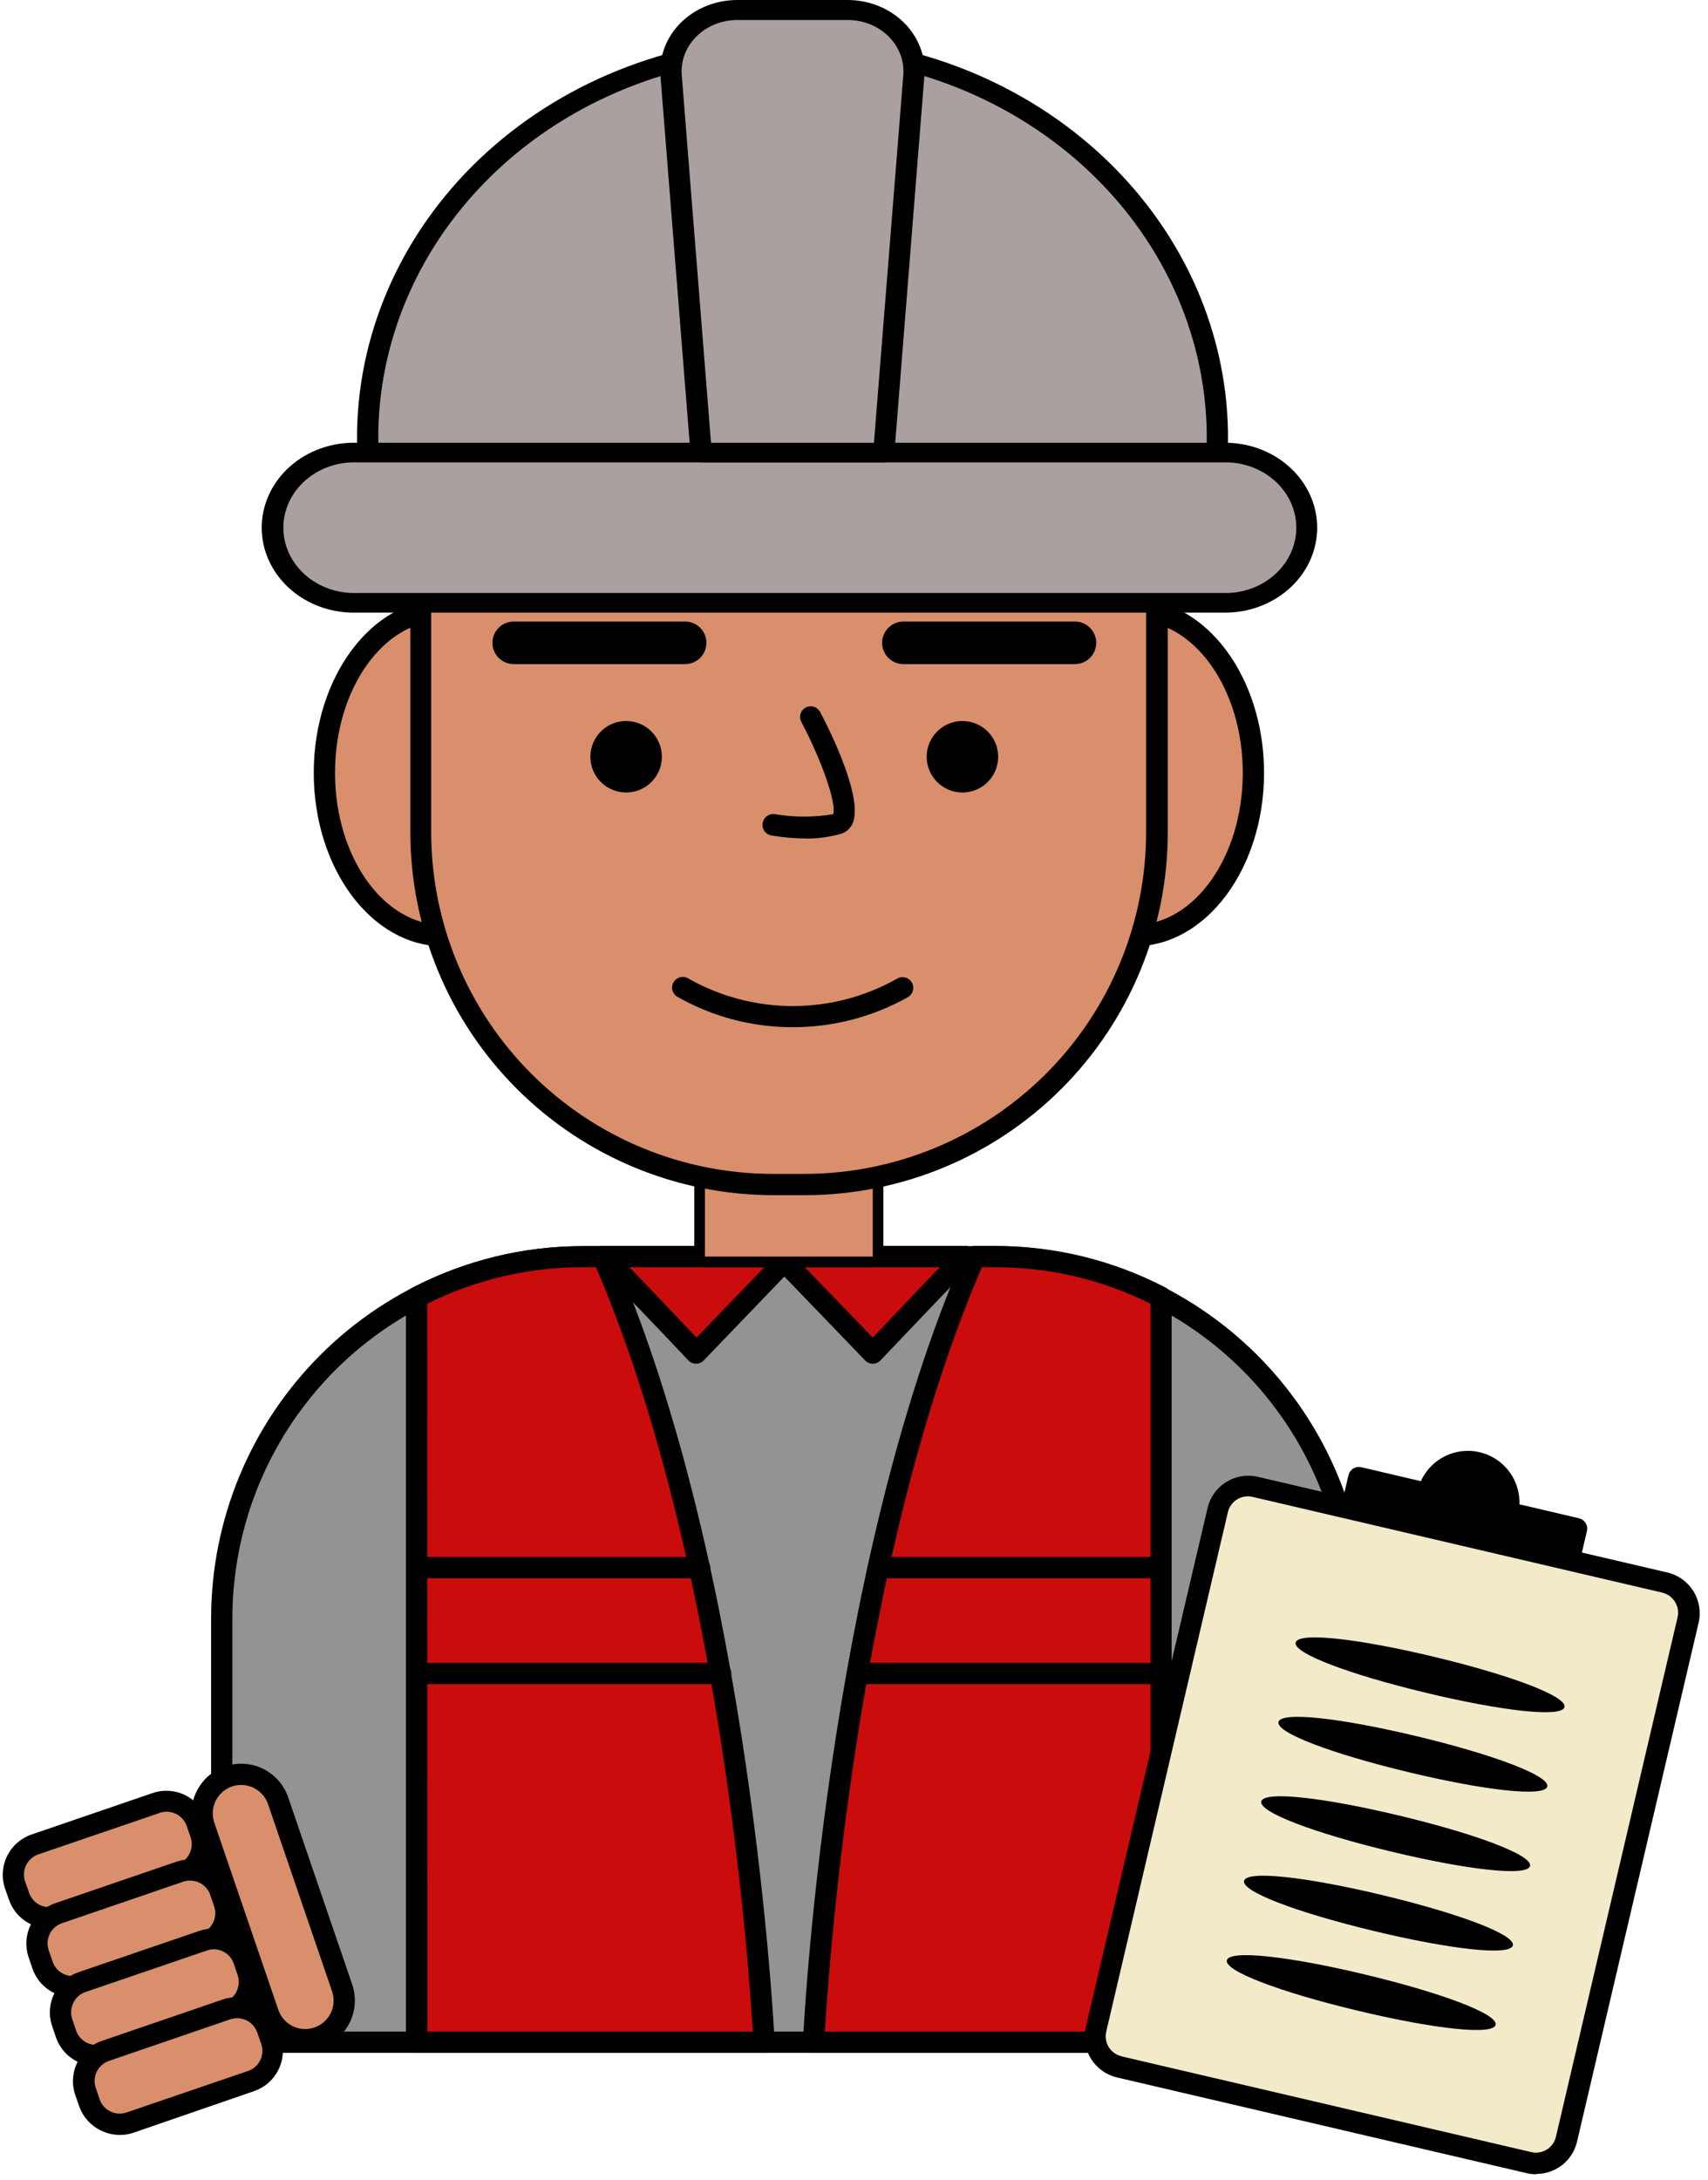 <svg width="163" height="208" viewBox="0 0 163 208" fill="none" xmlns="http://www.w3.org/2000/svg">
<path d="M129.402 154.416V194.843H21.163V154.416C21.163 145.263 24.799 136.486 31.271 130.014C37.742 123.542 46.52 119.906 55.673 119.906H94.872C104.025 119.906 112.803 123.542 119.274 130.014C125.746 136.486 129.382 145.263 129.382 154.416H129.402Z" fill="#939393"/>
<path d="M129.403 195.858H21.163C20.894 195.858 20.636 195.751 20.445 195.561C20.255 195.371 20.148 195.113 20.148 194.843V154.416C20.148 144.994 23.891 135.958 30.553 129.296C37.215 122.634 46.251 118.891 55.673 118.891H94.872C104.294 118.891 113.33 122.634 119.992 129.296C126.654 135.958 130.397 144.994 130.397 154.416V194.843C130.397 195.109 130.293 195.364 130.107 195.554C129.921 195.744 129.668 195.853 129.403 195.858V195.858ZM22.178 193.828H128.388V154.416C128.388 145.533 124.859 137.013 118.577 130.731C112.296 124.45 103.776 120.921 94.893 120.921H55.683C50.304 120.902 45.002 122.194 40.235 124.687C34.788 127.515 30.224 131.786 27.04 137.032C23.855 142.279 22.173 148.299 22.178 154.436V193.828Z" fill="black"/>
<path d="M72.918 194.843H39.758V123.793C44.67 121.229 50.132 119.895 55.673 119.906H57.531C70.949 150.508 72.918 194.843 72.918 194.843Z" fill="#CA0C0C"/>
<path d="M72.918 195.858H39.758C39.489 195.858 39.23 195.751 39.04 195.561C38.85 195.371 38.743 195.113 38.743 194.843V123.793C38.742 123.607 38.793 123.424 38.89 123.265C38.987 123.105 39.125 122.976 39.291 122.89C44.346 120.246 49.968 118.873 55.673 118.891H57.53C57.728 118.89 57.922 118.948 58.088 119.056C58.254 119.164 58.385 119.318 58.464 119.5C71.791 149.95 73.902 194.376 73.923 194.813C73.929 194.951 73.907 195.089 73.858 195.218C73.809 195.347 73.734 195.465 73.638 195.564C73.543 195.658 73.431 195.733 73.307 195.783C73.184 195.834 73.051 195.859 72.918 195.858V195.858ZM40.783 193.828H71.842C71.436 186.967 68.685 148.346 56.871 120.901H55.683C50.508 120.883 45.401 122.078 40.773 124.392L40.783 193.828Z" fill="black"/>
<path d="M110.808 123.763V194.813H77.647C77.647 194.813 79.617 150.478 93.025 119.855H94.882C100.428 119.854 105.892 121.195 110.808 123.763V123.763Z" fill="#CA0C0C"/>
<path d="M110.808 195.858H77.648C77.511 195.858 77.376 195.83 77.25 195.776C77.124 195.722 77.011 195.643 76.917 195.544C76.821 195.444 76.746 195.327 76.697 195.197C76.648 195.068 76.626 194.931 76.633 194.793C76.633 194.356 78.764 149.919 92.091 119.48C92.17 119.298 92.301 119.144 92.467 119.035C92.633 118.927 92.827 118.87 93.025 118.871H94.882C100.586 118.851 106.209 120.22 111.264 122.86C111.43 122.945 111.569 123.075 111.665 123.234C111.762 123.394 111.813 123.577 111.813 123.763V194.813C111.817 194.948 111.794 195.082 111.745 195.208C111.697 195.334 111.623 195.449 111.53 195.547C111.436 195.644 111.324 195.722 111.2 195.775C111.076 195.829 110.943 195.857 110.808 195.858V195.858ZM78.734 193.828H109.793V124.382C105.166 122.074 100.063 120.882 94.892 120.901H93.705C81.88 148.356 79.129 186.967 78.724 193.828H78.734Z" fill="black"/>
<path d="M66.767 150.579H40.133C39.864 150.579 39.606 150.472 39.415 150.282C39.225 150.092 39.118 149.833 39.118 149.564C39.118 149.295 39.225 149.037 39.415 148.846C39.606 148.656 39.864 148.549 40.133 148.549H66.767C67.036 148.549 67.294 148.656 67.484 148.846C67.675 149.037 67.782 149.295 67.782 149.564C67.782 149.833 67.675 150.092 67.484 150.282C67.294 150.472 67.036 150.579 66.767 150.579Z" fill="black"/>
<path d="M68.776 160.678H40.133C39.864 160.678 39.606 160.572 39.415 160.381C39.225 160.191 39.118 159.933 39.118 159.663C39.118 159.394 39.225 159.136 39.415 158.946C39.606 158.755 39.864 158.648 40.133 158.648H68.776C69.046 158.648 69.304 158.755 69.494 158.946C69.684 159.136 69.791 159.394 69.791 159.663C69.791 159.933 69.684 160.191 69.494 160.381C69.304 160.572 69.046 160.678 68.776 160.678Z" fill="black"/>
<path d="M110.057 150.579H84.225C83.956 150.579 83.698 150.472 83.507 150.282C83.317 150.092 83.21 149.833 83.21 149.564C83.21 149.295 83.317 149.037 83.507 148.846C83.698 148.656 83.956 148.549 84.225 148.549H110.057C110.326 148.549 110.584 148.656 110.774 148.846C110.965 149.037 111.072 149.295 111.072 149.564C111.072 149.833 110.965 150.092 110.774 150.282C110.584 150.472 110.326 150.579 110.057 150.579Z" fill="black"/>
<path d="M110.057 160.678H82.276C82.007 160.678 81.749 160.572 81.558 160.381C81.368 160.191 81.261 159.933 81.261 159.663C81.261 159.394 81.368 159.136 81.558 158.946C81.749 158.755 82.007 158.648 82.276 158.648H110.057C110.326 158.648 110.584 158.755 110.774 158.946C110.965 159.136 111.072 159.394 111.072 159.663C111.072 159.933 110.965 160.191 110.774 160.381C110.584 160.572 110.326 160.678 110.057 160.678Z" fill="black"/>
<path d="M57.541 119.886C57.683 119.886 66.412 129.092 66.412 129.092L75.283 119.886H57.541Z" fill="#CA0C0C"/>
<path d="M66.412 130.107C66.274 130.105 66.138 130.075 66.013 130.019C65.887 129.963 65.774 129.883 65.681 129.782C62.636 126.544 57.561 121.276 56.952 120.708C56.779 120.582 56.649 120.405 56.583 120.202C56.516 119.999 56.515 119.78 56.58 119.576C56.646 119.372 56.774 119.194 56.946 119.068C57.118 118.941 57.327 118.872 57.541 118.871H75.283C75.482 118.871 75.677 118.93 75.843 119.04C76.009 119.15 76.139 119.306 76.216 119.49C76.293 119.672 76.315 119.873 76.279 120.068C76.243 120.263 76.151 120.443 76.013 120.586L67.163 129.792C67.066 129.893 66.949 129.974 66.82 130.028C66.691 130.082 66.552 130.109 66.412 130.107ZM60.058 120.901C61.306 122.169 63.265 124.25 66.472 127.62L72.948 120.901H60.058Z" fill="black"/>
<path d="M92.162 119.886C92.02 119.886 83.291 129.092 83.291 129.092L74.42 119.886H92.162Z" fill="#CA0C0C"/>
<path d="M83.291 130.107C83.154 130.106 83.019 130.078 82.894 130.024C82.768 129.97 82.655 129.891 82.56 129.792L73.689 120.586C73.552 120.443 73.46 120.263 73.424 120.068C73.388 119.873 73.409 119.672 73.486 119.49C73.564 119.306 73.694 119.15 73.86 119.04C74.026 118.93 74.221 118.871 74.42 118.871H92.162C92.431 118.871 92.689 118.978 92.88 119.168C93.07 119.358 93.177 119.616 93.177 119.886C93.176 120.047 93.137 120.205 93.063 120.348C92.989 120.491 92.882 120.614 92.751 120.708C92.132 121.276 87.108 126.544 84.032 129.782C83.939 129.883 83.826 129.963 83.7 130.019C83.574 130.075 83.439 130.105 83.301 130.107H83.291ZM76.805 120.901L83.291 127.62C86.488 124.25 88.457 122.169 89.696 120.901H76.805Z" fill="black"/>
<path d="M83.291 120.901H67.274C67.005 120.901 66.747 120.794 66.557 120.603C66.366 120.413 66.259 120.155 66.259 119.886V103.869C66.259 103.6 66.366 103.342 66.557 103.151C66.747 102.961 67.005 102.854 67.274 102.854H83.291C83.56 102.854 83.818 102.961 84.009 103.151C84.199 103.342 84.306 103.6 84.306 103.869V119.886C84.306 120.155 84.199 120.413 84.009 120.603C83.818 120.794 83.56 120.901 83.291 120.901ZM68.289 118.871H82.276V104.884H68.289V118.871Z" fill="black"/>
<path d="M83.291 103.869H67.274V119.886H83.291V103.869Z" fill="#D98F6C"/>
<path d="M42.275 89.263C48.531 89.263 53.602 82.31 53.602 73.734C53.602 65.157 48.531 58.204 42.275 58.204C36.019 58.204 30.948 65.157 30.948 73.734C30.948 82.31 36.019 89.263 42.275 89.263Z" fill="#D98F6C"/>
<path d="M42.275 90.278C35.474 90.278 29.943 82.859 29.943 73.734C29.943 64.609 35.474 57.179 42.275 57.179C49.075 57.179 54.617 64.609 54.617 73.734C54.617 82.859 49.086 90.278 42.275 90.278ZM42.275 59.209C36.591 59.209 31.973 65.725 31.973 73.734C31.973 81.742 36.591 88.248 42.275 88.248C47.959 88.248 52.587 81.742 52.587 73.734C52.587 65.725 47.959 59.209 42.275 59.209V59.209Z" fill="black"/>
<path d="M108.291 89.263C114.546 89.263 119.618 82.31 119.618 73.734C119.618 65.157 114.546 58.204 108.291 58.204C102.035 58.204 96.963 65.157 96.963 73.734C96.963 82.31 102.035 89.263 108.291 89.263Z" fill="#D98F6C"/>
<path d="M108.29 90.278C101.49 90.278 95.948 82.859 95.948 73.734C95.948 64.609 101.49 57.179 108.29 57.179C115.091 57.179 120.633 64.609 120.633 73.734C120.633 82.859 115.091 90.278 108.29 90.278ZM108.29 59.209C102.606 59.209 97.978 65.725 97.978 73.734C97.978 81.742 102.606 88.248 108.29 88.248C113.974 88.248 118.603 81.742 118.603 73.734C118.603 65.725 113.974 59.209 108.29 59.209V59.209Z" fill="black"/>
<path d="M97.521 31.591C99.217 31.589 100.897 31.922 102.464 32.571C104.031 33.219 105.454 34.17 106.654 35.369C107.853 36.568 108.804 37.992 109.452 39.559C110.1 41.126 110.433 42.806 110.432 44.502V79.407C110.433 83.82 109.565 88.19 107.878 92.267C106.19 96.345 103.715 100.049 100.596 103.17C97.476 106.291 93.772 108.767 89.695 110.456C85.618 112.145 81.248 113.014 76.836 113.014H73.791C69.376 113.015 65.005 112.147 60.927 110.459C56.848 108.771 53.142 106.295 50.021 103.174C46.899 100.054 44.422 96.349 42.733 92.27C41.043 88.192 40.174 83.822 40.174 79.407V44.502C40.174 41.077 41.534 37.794 43.955 35.372C46.377 32.951 49.66 31.591 53.085 31.591H97.521Z" fill="#D98F6C"/>
<path d="M76.836 114.029H73.791C64.611 114.018 55.81 110.368 49.318 103.877C42.826 97.387 39.172 88.587 39.159 79.407V44.502C39.164 40.81 40.633 37.271 43.244 34.66C45.854 32.05 49.393 30.581 53.085 30.576H97.562C101.248 30.589 104.778 32.062 107.38 34.672C109.982 37.282 111.445 40.816 111.447 44.502V79.407C111.439 88.585 107.79 97.385 101.301 103.876C94.813 110.367 86.014 114.018 76.836 114.029ZM53.044 32.606C49.891 32.611 46.868 33.866 44.639 36.096C42.409 38.326 41.154 41.348 41.148 44.502V79.407C41.159 88.05 44.598 96.335 50.71 102.445C56.822 108.555 65.108 111.991 73.75 111.999H76.795C85.435 111.988 93.717 108.551 99.825 102.441C105.934 96.331 109.369 88.047 109.377 79.407V44.502C109.371 41.348 108.116 38.326 105.886 36.096C103.657 33.866 100.634 32.611 97.481 32.606H53.044Z" fill="black"/>
<path d="M75.658 98.002C71.781 98.011 67.97 97.003 64.605 95.079C64.379 94.933 64.22 94.704 64.163 94.442C64.106 94.179 64.155 93.905 64.3 93.678C64.372 93.566 64.464 93.468 64.573 93.391C64.682 93.315 64.805 93.26 64.936 93.231C65.066 93.202 65.2 93.198 65.332 93.221C65.463 93.244 65.588 93.292 65.701 93.364C68.74 95.083 72.172 95.987 75.663 95.987C79.155 95.987 82.587 95.083 85.626 93.364C85.742 93.297 85.871 93.254 86.004 93.237C86.137 93.22 86.272 93.23 86.402 93.265C86.532 93.3 86.653 93.361 86.759 93.443C86.865 93.525 86.954 93.628 87.021 93.744C87.088 93.861 87.131 93.99 87.148 94.123C87.165 94.256 87.155 94.391 87.12 94.521C87.085 94.65 87.024 94.772 86.942 94.878C86.859 94.984 86.757 95.073 86.641 95.14C83.286 97.02 79.504 98.006 75.658 98.002V98.002Z" fill="black"/>
<path d="M77.16 80.006C75.974 80.003 74.789 79.905 73.618 79.712C73.349 79.665 73.109 79.513 72.952 79.289C72.795 79.065 72.734 78.788 72.781 78.519C72.828 78.25 72.98 78.011 73.203 77.854C73.427 77.697 73.704 77.635 73.973 77.682C75.808 77.986 77.68 77.986 79.515 77.682C79.85 76.738 78.5 72.708 76.47 68.872C76.345 68.633 76.32 68.355 76.4 68.098C76.48 67.841 76.658 67.627 76.896 67.501C77.135 67.376 77.413 67.351 77.67 67.431C77.927 67.511 78.141 67.69 78.267 67.928C79.282 69.836 82.418 76.22 81.362 78.575C81.248 78.828 81.077 79.051 80.862 79.227C80.647 79.403 80.395 79.528 80.124 79.59C79.157 79.848 78.161 79.988 77.16 80.006V80.006Z" fill="black"/>
<path d="M59.753 75.611C61.637 75.611 63.164 74.084 63.164 72.201C63.164 70.317 61.637 68.79 59.753 68.79C57.87 68.79 56.343 70.317 56.343 72.201C56.343 74.084 57.87 75.611 59.753 75.611Z" fill="black"/>
<path d="M65.386 63.36H49.025C48.486 63.36 47.97 63.146 47.589 62.766C47.209 62.385 46.995 61.869 46.995 61.33C46.995 60.792 47.209 60.276 47.589 59.895C47.97 59.514 48.486 59.3 49.025 59.3H65.386C65.925 59.3 66.441 59.514 66.822 59.895C67.203 60.276 67.416 60.792 67.416 61.33C67.416 61.869 67.203 62.385 66.822 62.766C66.441 63.146 65.925 63.36 65.386 63.36Z" fill="black"/>
<path d="M91.847 75.611C93.731 75.611 95.258 74.084 95.258 72.201C95.258 70.317 93.731 68.79 91.847 68.79C89.964 68.79 88.437 70.317 88.437 72.201C88.437 74.084 89.964 75.611 91.847 75.611Z" fill="black"/>
<path d="M102.586 63.36H86.214C85.676 63.36 85.159 63.146 84.779 62.766C84.398 62.385 84.184 61.869 84.184 61.33C84.184 60.792 84.398 60.276 84.779 59.895C85.159 59.514 85.676 59.3 86.214 59.3H102.586C103.124 59.3 103.641 59.514 104.021 59.895C104.402 60.276 104.616 60.792 104.616 61.33C104.616 61.869 104.402 62.385 104.021 62.766C103.641 63.146 103.124 63.36 102.586 63.36Z" fill="black"/>
<path d="M75.638 3.852C86.39 3.852 96.701 7.787 104.304 14.79C111.906 21.794 116.177 31.293 116.177 41.197V43.179H35.089V41.197C35.089 36.292 36.138 31.435 38.176 26.904C40.214 22.372 43.201 18.255 46.966 14.787C50.732 11.319 55.202 8.568 60.121 6.692C65.041 4.816 70.314 3.851 75.638 3.852Z" fill="#ABA0A0"/>
<path d="M116.177 44.114H35.089C34.819 44.114 34.561 44.016 34.371 43.84C34.181 43.665 34.074 43.427 34.074 43.179V41.197C34.244 31.147 38.698 21.562 46.473 14.51C54.248 7.459 64.722 3.506 75.633 3.506C86.544 3.506 97.017 7.459 104.793 14.51C112.568 21.562 117.022 31.147 117.192 41.197V43.179C117.192 43.302 117.166 43.424 117.115 43.537C117.064 43.65 116.989 43.754 116.895 43.84C116.801 43.927 116.689 43.996 116.566 44.043C116.442 44.09 116.31 44.114 116.177 44.114V44.114ZM36.104 42.244H115.162V41.197C114.996 31.64 110.758 22.527 103.363 15.823C95.968 9.119 86.008 5.361 75.633 5.361C65.257 5.361 55.298 9.119 47.903 15.823C40.508 22.527 36.27 31.64 36.104 41.197V42.244Z" fill="black"/>
<path d="M117.192 43.179H34.074C29.774 43.179 26.289 46.388 26.289 50.346C26.289 54.304 29.774 57.513 34.074 57.513H117.192C121.492 57.513 124.977 54.304 124.977 50.346C124.977 46.388 121.492 43.179 117.192 43.179Z" fill="#ABA0A0"/>
<path d="M117.202 58.448H34.074C32.894 58.485 31.718 58.303 30.615 57.912C29.513 57.522 28.508 56.931 27.659 56.175C26.81 55.419 26.135 54.513 25.674 53.512C25.212 52.511 24.975 51.434 24.975 50.346C24.975 49.258 25.212 48.182 25.674 47.18C26.135 46.179 26.81 45.273 27.659 44.517C28.508 43.761 29.513 43.17 30.615 42.78C31.718 42.389 32.894 42.207 34.074 42.244H117.202C119.483 42.316 121.645 43.2 123.231 44.712C124.817 46.224 125.703 48.244 125.703 50.346C125.703 52.449 124.817 54.469 123.231 55.98C121.645 57.492 119.483 58.377 117.202 58.448ZM34.074 44.114C33.163 44.082 32.255 44.219 31.404 44.517C30.552 44.816 29.775 45.27 29.118 45.852C28.462 46.434 27.939 47.132 27.582 47.904C27.226 48.676 27.042 49.507 27.042 50.346C27.042 51.185 27.226 52.016 27.582 52.788C27.939 53.561 28.462 54.259 29.118 54.841C29.775 55.422 30.552 55.876 31.404 56.175C32.255 56.473 33.163 56.611 34.074 56.578H117.202C118.951 56.516 120.606 55.832 121.819 54.67C123.032 53.508 123.71 51.958 123.71 50.346C123.71 48.734 123.032 47.184 121.819 46.022C120.606 44.861 118.951 44.177 117.202 44.114H34.074Z" fill="black"/>
<path d="M70.38 0.935H80.885C81.758 0.934 82.621 1.099 83.42 1.419C84.22 1.74 84.94 2.208 85.534 2.796C86.128 3.384 86.585 4.078 86.875 4.836C87.165 5.594 87.282 6.398 87.219 7.2L84.357 43.179H66.909L64.057 7.172C63.997 6.373 64.116 5.572 64.407 4.817C64.698 4.063 65.154 3.372 65.747 2.787C66.34 2.202 67.057 1.736 67.854 1.417C68.652 1.099 69.511 0.934 70.38 0.935Z" fill="#ABA0A0"/>
<path d="M84.357 44.114H66.909C66.653 44.115 66.407 44.027 66.219 43.867C66.03 43.708 65.915 43.489 65.894 43.254L63.032 7.274C62.956 6.345 63.09 5.411 63.425 4.531C63.759 3.651 64.288 2.844 64.977 2.161C65.666 1.478 66.5 0.934 67.428 0.562C68.357 0.19 69.358 -0.001 70.37 6.67529e-06H80.875C81.888 -0.001 82.889 0.19 83.817 0.562C84.745 0.934 85.58 1.478 86.269 2.161C86.958 2.844 87.486 3.651 87.821 4.531C88.156 5.411 88.289 6.345 88.214 7.274L85.352 43.254C85.331 43.486 85.218 43.702 85.034 43.861C84.851 44.02 84.609 44.11 84.357 44.114V44.114ZM67.853 42.244H83.403L86.204 7.172C86.259 6.498 86.162 5.822 85.919 5.184C85.676 4.547 85.293 3.963 84.793 3.469C84.294 2.975 83.689 2.581 83.017 2.312C82.344 2.043 81.619 1.906 80.886 1.907H70.38C69.647 1.906 68.922 2.043 68.249 2.312C67.577 2.581 66.972 2.975 66.472 3.469C65.973 3.963 65.59 4.547 65.347 5.184C65.104 5.822 65.007 6.498 65.062 7.172L67.853 42.244Z" fill="black"/>
<path d="M140.07 147.25C142.228 147.25 143.978 145.5 143.978 143.342C143.978 141.184 142.228 139.435 140.07 139.435C137.912 139.435 136.162 141.184 136.162 143.342C136.162 145.5 137.912 147.25 140.07 147.25Z" fill="black"/>
<path d="M140.08 148.275C139.698 148.271 139.317 148.227 138.943 148.143C138.316 147.994 137.724 147.723 137.201 147.345C136.679 146.967 136.236 146.49 135.898 145.941C135.553 145.394 135.322 144.783 135.217 144.145C135.113 143.507 135.137 142.854 135.289 142.226V142.226C135.474 141.437 135.85 140.705 136.384 140.097C136.919 139.488 137.596 139.02 138.354 138.736C139.113 138.451 139.93 138.358 140.733 138.465C141.536 138.572 142.3 138.876 142.958 139.349C143.616 139.822 144.146 140.45 144.503 141.178C144.86 141.905 145.032 142.709 145.003 143.519C144.974 144.329 144.746 145.119 144.339 145.819C143.932 146.52 143.358 147.109 142.668 147.534C141.892 148.019 140.995 148.276 140.08 148.275V148.275ZM137.248 142.682C137.161 143.054 137.148 143.439 137.21 143.815C137.273 144.192 137.41 144.552 137.614 144.875C138.018 145.526 138.664 145.99 139.41 146.165C140.156 146.34 140.941 146.212 141.593 145.809C142.08 145.508 142.467 145.069 142.704 144.547C142.942 144.026 143.019 143.446 142.927 142.881C142.835 142.316 142.577 141.791 142.185 141.372C141.794 140.954 141.288 140.661 140.73 140.531C139.983 140.357 139.198 140.485 138.545 140.889C137.893 141.292 137.427 141.937 137.248 142.682V142.682Z" fill="black"/>
<path d="M127.758 149.096L148.532 153.961L150.443 145.798L129.67 140.933L127.758 149.096Z" fill="black"/>
<path d="M148.545 154.954C148.468 154.964 148.389 154.964 148.312 154.954L127.535 150.082C127.275 150.022 127.048 149.861 126.906 149.635C126.835 149.521 126.788 149.394 126.768 149.262C126.747 149.129 126.752 148.994 126.784 148.864L128.692 140.744C128.722 140.614 128.777 140.491 128.855 140.382C128.932 140.274 129.03 140.181 129.143 140.111C129.256 140.04 129.382 139.992 129.514 139.97C129.645 139.948 129.78 139.953 129.91 139.983L150.687 144.855C150.817 144.885 150.94 144.94 151.049 145.017C151.157 145.095 151.249 145.193 151.32 145.306C151.391 145.419 151.439 145.545 151.461 145.676C151.483 145.808 151.478 145.943 151.448 146.073L149.53 154.193C149.474 154.411 149.346 154.604 149.168 154.742C148.99 154.88 148.771 154.954 148.545 154.954ZM128.986 148.316L147.784 152.721L149.236 146.54L130.438 142.134L128.986 148.316Z" fill="black"/>
<path d="M106.816 197.209L145.912 206.364C147.511 206.739 149.111 205.746 149.485 204.147L161.092 154.585C161.466 152.986 160.473 151.386 158.874 151.012L119.779 141.856C118.179 141.482 116.579 142.474 116.205 144.074L104.599 193.635C104.224 195.234 105.217 196.834 106.816 197.209Z" fill="#F2EAC9"/>
<path d="M146.617 207.44C146.309 207.441 146.003 207.407 145.703 207.338L106.595 198.203C105.568 197.962 104.678 197.323 104.121 196.427C103.564 195.531 103.384 194.451 103.621 193.422L115.243 143.87C115.485 142.843 116.123 141.953 117.019 141.396C117.915 140.838 118.996 140.659 120.024 140.896L159.132 150.031C160.159 150.273 161.049 150.911 161.606 151.807C162.163 152.703 162.343 153.784 162.106 154.812L150.494 204.364C150.284 205.234 149.787 206.007 149.084 206.559C148.38 207.112 147.511 207.411 146.617 207.409V207.44ZM107.032 196.193L146.14 205.328C146.643 205.444 147.172 205.357 147.611 205.085C148.05 204.813 148.364 204.379 148.484 203.877L160.096 154.304C160.212 153.8 160.125 153.27 159.853 152.829C159.582 152.388 159.147 152.072 158.644 151.949L119.537 142.814C119.032 142.695 118.501 142.781 118.059 143.054C117.618 143.326 117.302 143.762 117.182 144.266L105.57 193.839C105.511 194.088 105.503 194.348 105.545 194.601C105.586 194.854 105.678 195.097 105.814 195.315C105.949 195.532 106.127 195.721 106.336 195.87C106.545 196.019 106.781 196.126 107.032 196.183V196.193Z" fill="black"/>
<path d="M123.65 156.71C123.404 157.736 128.765 159.747 136.066 161.5C143.367 163.253 149.057 163.895 149.303 162.869C149.55 161.843 144.189 159.832 136.887 158.079C129.586 156.327 123.897 155.684 123.65 156.71Z" fill="black"/>
<path d="M122.008 164.289C121.762 165.315 127.123 167.326 134.424 169.079C141.725 170.832 147.415 171.474 147.661 170.448C147.907 169.422 142.546 167.411 135.245 165.659C127.944 163.906 122.254 163.263 122.008 164.289Z" fill="black"/>
<path d="M120.366 171.869C120.12 172.895 125.481 174.905 132.782 176.658C140.083 178.411 145.773 179.053 146.019 178.027C146.265 177.001 140.904 174.991 133.603 173.238C126.302 171.485 120.612 170.842 120.366 171.869Z" fill="black"/>
<path d="M118.724 179.448C118.477 180.474 123.838 182.484 131.139 184.237C138.441 185.99 144.13 186.633 144.377 185.606C144.623 184.58 139.262 182.57 131.961 180.817C124.659 179.064 118.97 178.422 118.724 179.448Z" fill="black"/>
<path d="M117.081 187.027C116.835 188.053 122.196 190.064 129.497 191.816C136.798 193.569 142.488 194.212 142.734 193.186C142.98 192.16 137.619 190.149 130.318 188.396C123.017 186.643 117.327 186.001 117.081 187.027Z" fill="black"/>
<path d="M5.677 182.82L17.239 178.863C18.836 178.317 19.687 176.58 19.141 174.983L18.776 173.917C18.23 172.321 16.493 171.47 14.896 172.016L3.334 175.972C1.738 176.519 0.886 178.256 1.433 179.852L1.797 180.918C2.344 182.515 4.081 183.366 5.677 182.82Z" fill="#D98F6C"/>
<path d="M4.811 183.984C3.944 184.009 3.091 183.755 2.378 183.261C1.666 182.766 1.13 182.056 0.85 181.234L0.477 180.168C0.133 179.149 0.206 178.036 0.682 177.072C1.157 176.108 1.995 175.372 3.013 175.025L14.575 171.067C15.594 170.722 16.707 170.796 17.671 171.271C18.635 171.746 19.372 172.585 19.719 173.602L20.092 174.669C20.436 175.687 20.363 176.8 19.887 177.764C19.412 178.729 18.573 179.465 17.556 179.812L5.993 183.77C5.612 183.897 5.213 183.969 4.811 183.984ZM15.831 172.851C15.627 172.856 15.425 172.896 15.235 172.968L3.672 176.916C3.417 177.001 3.182 177.136 2.98 177.313C2.777 177.49 2.612 177.705 2.494 177.946C2.376 178.188 2.306 178.45 2.29 178.718C2.274 178.986 2.311 179.255 2.399 179.508L2.772 180.575C2.858 180.828 2.992 181.062 3.168 181.264C3.345 181.465 3.559 181.629 3.799 181.748C4.039 181.866 4.3 181.936 4.566 181.953C4.833 181.97 5.101 181.934 5.354 181.847L16.917 177.889C17.172 177.801 17.406 177.664 17.607 177.484C17.808 177.304 17.972 177.087 18.088 176.843C18.206 176.603 18.276 176.342 18.294 176.075C18.311 175.808 18.276 175.54 18.189 175.287L17.816 174.21C17.673 173.802 17.403 173.45 17.046 173.205C16.689 172.961 16.263 172.837 15.831 172.851V172.851Z" fill="black"/>
<path d="M7.925 189.389L19.487 185.432C21.084 184.886 21.935 183.149 21.389 181.552L21.024 180.486C20.478 178.89 18.741 178.039 17.144 178.585L5.582 182.541C3.985 183.088 3.134 184.825 3.68 186.421L4.045 187.487C4.591 189.084 6.328 189.935 7.925 189.389Z" fill="#D98F6C"/>
<path d="M7.054 190.555C6.187 190.58 5.334 190.327 4.622 189.832C3.909 189.337 3.373 188.627 3.093 187.806L2.73 186.729C2.385 185.712 2.458 184.6 2.931 183.636C3.404 182.672 4.24 181.935 5.256 181.586L16.818 177.628C17.837 177.284 18.95 177.357 19.914 177.832C20.878 178.308 21.615 179.146 21.962 180.164L22.355 181.219C22.699 182.238 22.625 183.351 22.15 184.315C21.675 185.279 20.837 186.016 19.819 186.363L8.256 190.31C7.871 190.456 7.465 190.538 7.054 190.555ZM18.084 179.422C17.878 179.428 17.673 179.464 17.477 179.53L5.915 183.488C5.661 183.574 5.427 183.71 5.226 183.887C5.025 184.064 4.861 184.28 4.744 184.521C4.626 184.762 4.558 185.023 4.542 185.291C4.527 185.558 4.564 185.826 4.653 186.079L5.016 187.146C5.101 187.401 5.236 187.636 5.413 187.838C5.59 188.04 5.805 188.205 6.046 188.324C6.287 188.442 6.549 188.511 6.817 188.528C7.085 188.544 7.354 188.507 7.607 188.419L19.16 184.461C19.415 184.375 19.65 184.24 19.852 184.064C20.054 183.887 20.219 183.672 20.337 183.43C20.456 183.189 20.525 182.927 20.541 182.659C20.558 182.391 20.521 182.122 20.432 181.869L20.069 180.802C19.93 180.39 19.662 180.033 19.305 179.784C18.947 179.536 18.519 179.409 18.084 179.422V179.422Z" fill="black"/>
<path d="M10.16 195.951L21.722 191.995C23.319 191.449 24.17 189.712 23.624 188.115L23.259 187.049C22.713 185.453 20.976 184.601 19.38 185.148L7.817 189.104C6.221 189.65 5.369 191.387 5.916 192.984L6.28 194.05C6.827 195.646 8.564 196.498 10.16 195.951Z" fill="#D98F6C"/>
<path d="M9.297 197.116C8.43 197.142 7.578 196.888 6.865 196.393C6.152 195.899 5.616 195.188 5.337 194.367L4.974 193.3C4.629 192.282 4.703 191.169 5.178 190.204C5.654 189.24 6.492 188.504 7.509 188.157L19.062 184.209C20.081 183.865 21.194 183.939 22.158 184.414C23.122 184.889 23.858 185.728 24.205 186.745L24.568 187.812C24.913 188.83 24.839 189.944 24.364 190.908C23.888 191.872 23.05 192.608 22.033 192.955L10.48 196.913C10.098 197.037 9.699 197.105 9.297 197.116V197.116ZM20.337 185.983C20.127 185.987 19.918 186.027 19.721 186.101L8.168 190.049C7.912 190.133 7.675 190.27 7.474 190.45C7.273 190.63 7.11 190.849 6.997 191.095C6.879 191.335 6.809 191.596 6.791 191.863C6.774 192.13 6.809 192.398 6.896 192.651L7.259 193.718C7.344 193.972 7.479 194.207 7.656 194.41C7.833 194.612 8.048 194.777 8.289 194.895C8.53 195.013 8.793 195.083 9.061 195.099C9.329 195.115 9.597 195.078 9.851 194.99L21.414 191.032C21.669 190.944 21.903 190.806 22.104 190.627C22.305 190.447 22.468 190.229 22.584 189.986C22.817 189.496 22.849 188.934 22.675 188.42L22.312 187.353C22.174 186.942 21.907 186.587 21.552 186.338C21.196 186.09 20.77 185.962 20.337 185.973L20.337 185.983Z" fill="black"/>
<path d="M12.408 202.52L23.97 198.564C25.567 198.018 26.418 196.281 25.872 194.684L25.507 193.618C24.961 192.022 23.224 191.17 21.627 191.717L10.065 195.673C8.468 196.219 7.617 197.956 8.163 199.553L8.528 200.619C9.074 202.215 10.811 203.067 12.408 202.52Z" fill="#D98F6C"/>
<path d="M11.541 203.688C10.884 203.702 10.232 203.559 9.641 203.271C9.155 203.039 8.719 202.712 8.36 202.31C8.001 201.908 7.725 201.439 7.549 200.929L7.176 199.863C6.832 198.844 6.906 197.731 7.381 196.767C7.856 195.803 8.695 195.066 9.712 194.72L21.275 190.761C22.293 190.417 23.406 190.491 24.37 190.966C25.335 191.441 26.071 192.28 26.418 193.297L26.781 194.364C27.126 195.381 27.053 196.493 26.58 197.457C26.107 198.421 25.271 199.158 24.255 199.507L12.784 203.462C12.384 203.604 11.965 203.68 11.541 203.688V203.688ZM22.571 192.555C22.364 192.562 22.16 192.598 21.964 192.662L10.412 196.62C10.158 196.706 9.924 196.84 9.723 197.016C9.521 197.192 9.357 197.407 9.239 197.647C9.12 197.886 9.051 198.147 9.034 198.414C9.016 198.681 9.052 198.949 9.139 199.202L9.502 200.279C9.589 200.533 9.724 200.767 9.902 200.968C10.079 201.169 10.294 201.333 10.535 201.45C10.776 201.567 11.038 201.636 11.305 201.651C11.573 201.667 11.841 201.63 12.094 201.541L23.657 197.593C23.912 197.508 24.147 197.373 24.349 197.196C24.551 197.019 24.716 196.804 24.834 196.563C24.953 196.322 25.022 196.06 25.038 195.792C25.055 195.524 25.018 195.255 24.929 195.001L24.556 193.935C24.417 193.522 24.149 193.166 23.791 192.917C23.434 192.669 23.006 192.542 22.571 192.555V192.555Z" fill="black"/>
<path d="M30.312 194.415L30.322 194.412C32.269 193.746 33.306 191.628 32.64 189.681L26.528 171.819C25.862 169.872 23.744 168.834 21.798 169.5L21.788 169.504C19.842 170.17 18.804 172.288 19.47 174.234L25.582 192.096C26.248 194.043 28.366 195.081 30.312 194.415Z" fill="#D98F6C"/>
<path d="M29.251 195.619C28.241 195.644 27.248 195.347 26.419 194.77C25.59 194.192 24.966 193.366 24.638 192.41L18.525 174.547C18.118 173.357 18.201 172.054 18.755 170.924C19.309 169.795 20.289 168.932 21.48 168.525C22.67 168.118 23.973 168.201 25.102 168.755C26.232 169.309 27.095 170.289 27.502 171.479L33.615 189.342C34.018 190.532 33.933 191.834 33.378 192.962C32.823 194.09 31.844 194.952 30.655 195.359C30.204 195.519 29.73 195.607 29.251 195.619V195.619ZM22.942 170.299C22.667 170.307 22.395 170.355 22.134 170.442C21.454 170.677 20.896 171.171 20.58 171.817C20.264 172.463 20.216 173.207 20.447 173.888L26.56 191.75C26.674 192.088 26.854 192.4 27.09 192.668C27.325 192.936 27.611 193.155 27.931 193.312C28.252 193.469 28.6 193.56 28.956 193.582C29.312 193.603 29.669 193.554 30.006 193.437V193.437C30.343 193.321 30.654 193.141 30.922 192.905C31.189 192.67 31.407 192.384 31.564 192.064C31.72 191.744 31.812 191.396 31.834 191.04C31.857 190.685 31.808 190.328 31.692 189.991L25.579 172.129C25.392 171.583 25.035 171.111 24.561 170.782C24.087 170.452 23.52 170.283 22.942 170.299V170.299Z" fill="black"/>
</svg>
